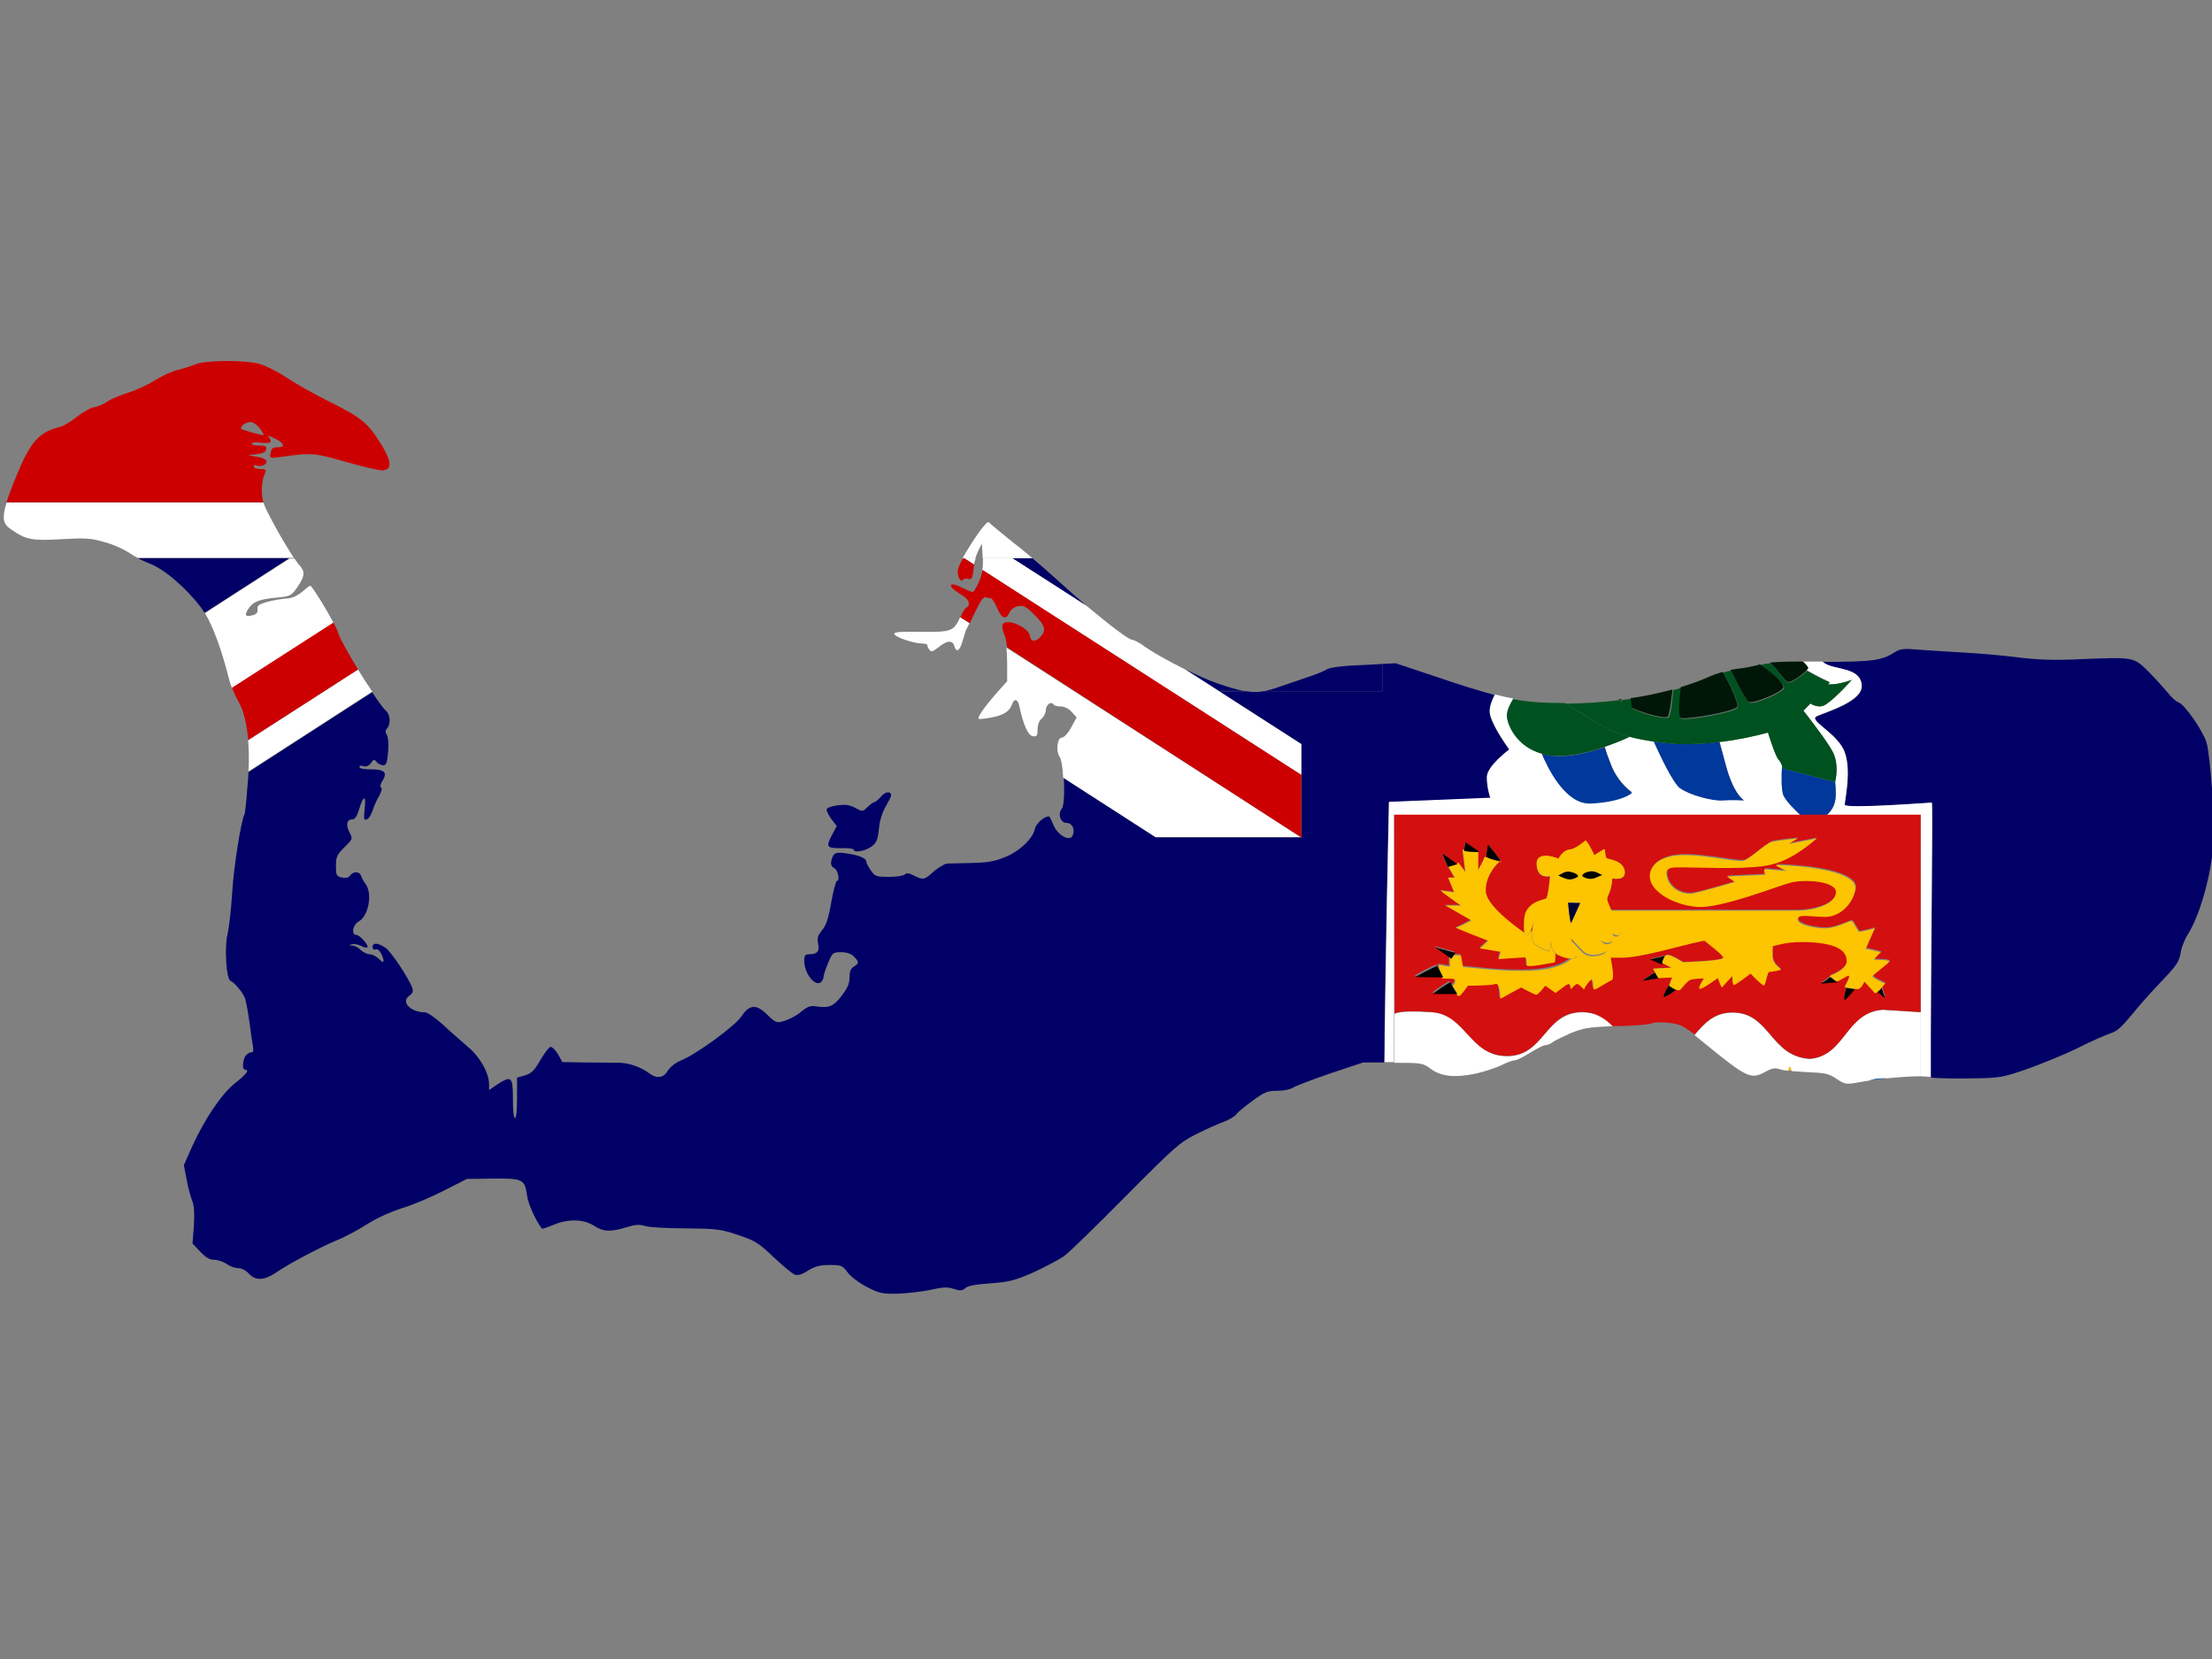 <?xml version="1.0" encoding="utf-8"?>
<!-- Generator: Adobe Illustrator 17.1.0, SVG Export Plug-In . SVG Version: 6.00 Build 0)  -->
<!DOCTYPE svg PUBLIC "-//W3C//DTD SVG 1.1//EN" "http://www.w3.org/Graphics/SVG/1.1/DTD/svg11.dtd">
<svg version="1.1" id="flag-icon-css-ky" xmlns="http://www.w3.org/2000/svg" xmlns:xlink="http://www.w3.org/1999/xlink" x="0px"
	 y="0px" viewBox="0 0 640 480" enable-background="new 0 0 640 480" xml:space="preserve">
<rect x="0" y="0" width="640" height="480" fill="#808080" stroke="none"/>
<g>
	<path fill="none" d="M75.2,123.9c-0.7-1.1-1.9-1.9-2.7-1.9c-1.3,0-2.8,1.1-2.8,1.9c0,0.4,5.3,1.8,6.6,1.8
		C76.5,125.8,76,124.9,75.2,123.9z"/>
	<path fill="none" d="M640,229.1v18.1c0.1-1,0.2-1.9,0.3-2.9C640.5,241.4,640.4,235.1,640,229.1z"/>
	<path fill="#000066" d="M431.2,231c0,0-1-2.8-1-6s6.5-8,6.5-8s-4.5-6.1-5.5-9.8c-0.6-2.1,0.4-4.3,1.3-6.1c-4.5-1.2-10-2.9-17.6-5.5
		l-11.1-3.7l-3.8,0.2v7.9h-34.4c-1.6,0.3-3.2,0.3-5.1,0h-7.7l23.8,15.3v8.9v18.1h-42.1l-26.7-17.2c0.2,3.8,0.1,8.1-0.6,8.9
		c-1.2,1.5-0.4,4.1,1.4,4.1c1.6,0,2.5,1.8,1.8,3.5c-0.7,2.1-4.3,0.2-5.6-2.9c-0.6-1.4-1.1-2.5-1.3-2.5c-1.4,0-3.8,2.1-4.1,3.7
		c-0.6,2.8-4.6,6.6-8.9,8.2c-2.9,1.2-5.1,1.5-9.7,1.6c-3.2,0.1-6.4,0.1-7,0.2c-0.6,0.1-2.2,1.1-3.6,2.2c-2.7,2.5-3.1,2.6-5.8,1.2
		c-1.4-0.7-2.1-0.8-2.6-0.3c-0.4,0.4-2.4,0.7-4.6,0.7c-3.6,0-4-0.1-5.2-1.8c-0.7-1-1.3-2.1-1.3-2.4c0-1.1-1.6-1.9-5.2-2.5
		c-3.8-0.6-4.4-0.4-5,2.2c-0.2,0.9,0.1,1.6,0.9,2c1.1,0.6,1.7,3.7,0.7,3.7c-0.2,0-1,2.8-1.6,6.2c-0.8,4.7-1.5,6.7-2.7,8.1
		c-1.2,1.5-1.4,2.2-1.1,3.8c0.5,2.2-0.2,3.1-2.6,3.1c-1.2,0-1.4,0.4-1.4,1.9c0,3.7,3.2,7.7,4.9,6.1c0.4-0.4,0.7-1.1,0.7-1.6
		c0-0.4,0.6-2.2,1.3-3.9c1.2-2.9,1.4-3.1,3.7-3.1c1.6,0,2.9,0.4,3.7,1.2c1.6,1.6,1.6,2,0,3c-0.9,0.6-1.2,1.4-1.2,3.1
		c0,1.8-0.6,3.1-2.2,5.2c-2.4,3.2-3.8,3.7-7.2,3.2c-1.9-0.3-2.6-0.1-4.7,1.6c-1.3,1.1-3.5,2.2-4.8,2.6c-2.2,0.6-2.4,0.6-4.9-1.8
		c-3.2-3.2-5.2-3-7.5,0.5c-1.8,2.7-12.7,10.7-17.2,12.6c-1.8,0.7-3.4,2-4.1,3.1c-1.2,2.1-3.2,2.4-5.4,0.7c-2.3-1.7-5.6-2.9-8.4-3
		c-1.4,0-5.7-0.1-9.6-0.1l-7.1-0.1l-1.2-2.2c-0.7-1.2-1.7-2.2-2.2-2.2c-0.4,0-1.7,1.7-2.9,3.7c-1.7,3-2.5,3.9-4.4,4.5l-2.4,0.7v5.9
		c0,3.4-0.2,5.8-0.6,5.8c-0.4,0-0.6-2.3-0.6-5.6c0-6.4-0.4-6.8-4.6-4.1l-2.3,1.6v-1.7c0-3.2-2.6-7.9-6.1-10.8
		c-1.8-1.6-5.1-4.4-7.2-6.4c-2.1-1.9-4.5-3.6-5.2-3.6c-4.2,0-7.1-3-4.6-4.8c1-0.6,1.2-1.3,0.9-2.2c-0.8-2.5-6.1-10.6-7.8-11.7
		c-2.1-1.4-3.7-1.6-3.7-0.2c0,0.6,0.4,0.9,0.9,0.7s1.1,0.3,1.6,1.2c1.1,2.4,0.8,3.1-0.6,1.6c-0.7-0.7-1.9-1.4-2.7-1.4
		s-1.9-0.6-2.6-1.2c-0.6-0.7-1.7-1.3-2.4-1.3c-1.2-0.1-1.2-0.1-0.1-0.4c0.6-0.2,1.8,0.1,2.6,0.5s1.6,0.6,1.8,0.4
		c0.5-0.5-2.2-3.6-3.2-3.6c-1.6,0-1-3,0.7-3.9c2.9-1.6,4.1-8.3,1.8-11.1c-0.4-0.5-0.9-1.4-1.1-2.1c-0.5-1.3-2.2-1.4-3.2-0.1
		c-0.5,0.7-1.2,0.8-2.4,0.6c-1.6-0.4-1.7-0.7-1.7-3.4c0-2.6,0.3-3.2,2.4-5.3c2.4-2.4,2.5-2.5,1.6-4.2c-1.2-2.2-0.9-3.9,0.6-3.9
		c0.9,0,1.4-0.8,2.1-2.9c1.2-4.2,2.1-4.3,1.6-0.2c-0.3,3-0.2,3.4,0.6,3.1c0.6-0.2,1.3-1.4,1.7-2.6c0.4-1.2,1.2-3.1,1.9-4.2
		c0.7-1.3,0.9-2.2,0.6-2.4c-0.4-0.2-0.3-0.9,0.3-1.9c1.6-2.5,0.7-3.4-3.2-3.4c-2,0-3.4-0.2-3.4-0.7c0-0.4,0.5-0.5,1.2-0.2
		c0.8,0.2,1.5-0.1,2.1-0.9c0.7-1.1,1-1.2,1.7-0.3c0.4,0.5,1.2,0.9,1.9,0.9c0.9,0,1.1-0.7,1.4-3.9c0.2-2.2,0-4.3-0.4-4.9
		c-0.5-0.8-0.4-1.3,0.1-1.9c1.1-1.1,0.9-3.9-0.2-4.9c-0.7-0.6-2.3-2.7-4.1-5.5l-35.8,23.1c-0.1,1.3-0.1,2.6-0.3,4
		c-0.3,4.4-0.7,8.1-0.9,8.3c-0.9,1.6-3.1,15.1-3.5,22.3c-0.3,4.8-0.9,10.4-1.4,12.4c-0.9,4-0.3,13,0.9,13.4c1,0.4,3.2,2.9,4,4.6
		c0.4,0.7,1,3.9,1.4,6.9c0.4,3.1,0.9,6.4,1.1,7.4c0.2,1.4,0.1,1.8-0.6,1.8c-0.6,0-1.3,0.6-1.7,1.2c-0.8,1.6-0.8,3.8,0,3.8
		c1.4,0,0.4,1.3-2.9,3.9c-3.9,3.1-8.7,10.2-12.5,18.5l-2.3,5.2l0.8,4.2c0.4,2.3,1.2,5.1,1.6,6.1c0.6,1.4,0.7,3.6,0.5,7.2l-0.4,5.2
		l2.2,2.3c1.6,1.7,2.7,2.4,4.1,2.4c1.1,0,2.7,0.6,3.6,1.2c0.9,0.7,2.4,1.2,3.3,1.2s2.2,0.6,3.1,1.6c1.9,2.1,4.4,2,7.7-0.2
		c3.9-2.7,12.7-7.3,17.6-9.4c2.4-0.9,6.4-3.1,8.9-4.7c2.7-1.7,6.6-3.5,10-4.6c3-0.9,8.5-3.2,12.2-5.1l6.7-3.4l7.5-0.1
		c8.7-0.1,9.2,0.2,9.9,4.9c0.3,2.4,2.4,7.1,4.3,9.6c0.1,0.1,1.6-0.4,3.3-1.1c4.3-1.8,8.7-1.7,11.7,0.2c2.7,1.8,4.9,1.9,9.4,0.5
		c2.6-0.8,3.7-0.9,5.4-0.4c1.1,0.4,6.4,0.7,11.7,0.7c9.1,0.1,10.1,0.2,15.2,1.9c5,1.7,5.9,2.2,10.4,6.5c2.7,2.5,5.4,4.8,6.1,5
		c0.9,0.3,2.2-0.1,3.8-1.2c2-1.2,3.4-1.6,6.2-1.6c3.4,0,3.7,0.1,5.3,2.2c0.9,1.2,3.4,3.1,5.6,4.2c3.5,1.8,4.4,2,8.9,1.9
		c2.7-0.1,7-0.6,9.4-1.1c3.5-0.8,4.9-0.9,6.7-0.3c1.9,0.6,2.5,0.6,3.4-0.2c0.7-0.7,3.1-1.1,7.3-1.4c5.4-0.4,7-0.8,12.5-3.2
		c3.4-1.6,7.4-3.7,8.8-4.7c1.4-1,9.4-8.8,17.8-17.3c14.1-14.2,15.7-15.6,20.3-17.9c2.7-1.4,6.4-3,8-3.6c1.6-0.6,3.3-1.6,3.7-2.2
		c0.4-0.6,2.6-2.4,4.7-3.9c3.5-2.6,4.3-2.9,7.2-2.9c1.7,0,3.8-0.4,4.5-0.9c0.7-0.5,5.5-2.3,10.7-4.1l9.6-3.2h6.1
		c0.2-27.3,1.3-75.3,1.3-75.3L431.2,231z"/>
	<path fill="#000066" d="M243.3,245.4c2.1-0.1,3.7,0.2,3.7,0.4c0,1.1,3.5,0.4,5.2-0.9c1.4-1.1,1.8-2,2.1-5.1c0.2-2.4,1-4.9,2.2-6.9
		c1.6-2.7,1.6-3.2,0.8-3.6c-0.6-0.2-1.6,0.2-2.4,1.2c-0.8,0.9-1.7,1.6-2,1.6c-0.2,0-1.1,0.6-1.9,1.4c-1.4,1.4-1.5,1.4-3.6,0.2
		c-1.6-0.8-2.7-1-5-0.7c-1.6,0.2-3.1,0.7-3.2,1.1c-0.2,0.3,0.4,1.5,1.2,2.7l1.7,2.2l-1.3,2.4C238.9,245.1,239.1,245.4,243.3,245.4z"
		/>
	<path fill="#000066" d="M638.4,214.8c-1-3.3-6.2-10.9-8.1-11.6c-0.7-0.2-2.2-1.6-3.2-2.9c-1-1.2-3.4-3.9-5.4-5.9
		c-4.3-4.3-4.2-4.3-19.2-3.7c-8.1,0.4-12.7,0.2-17.8-0.4c-3.7-0.5-11.2-1.2-16.6-1.5c-5.3-0.3-11.6-0.7-13.9-0.9
		c-3.3-0.3-4.6-0.1-5.8,0.7c-3.9,2.5-6.2,2.9-21.1,2.9c0.3,0.2,0.6,0.4,0.9,0.6c3,1.8,10.1,1.1,10.5,6.1c0.6,4.8-10.5,7.9-13,9.1
		c-2.6,1.2,6.1,4.9,8.1,10.4s0,13.9,0,15.2s24.7-0.6,25.2-0.6c0.4,0-0.4,51.2-0.3,79.5c2.7,0.2,7.5,0.3,11.6,0.2
		c8.3-0.1,8.9-0.2,15.9-2.6c4-1.4,10.7-4.1,14.8-6.1c4.1-2.1,8.6-4,9.8-4.4c1.7-0.5,3.2-1.9,5.9-5.2c2-2.5,5.9-6.9,8.7-9.8
		c4.4-4.6,5.1-5.7,5.5-8.1c0.2-1.5,1.2-4.1,2.2-5.6c3.1-5,5.9-14.5,7-22.8v-18.1C639.6,222.8,639,216.7,638.4,214.8z"/>
	<path fill="#000066" d="M360.5,200c-2.2-0.3-4.9-1.1-8.6-2.4c-2.1-0.7-5.5-2.2-9-4l9.8,6.3H360.5z"/>
	<path fill="#000066" d="M39.9,161.5c1.1,0.6,2.2,1.1,3,1.4c4.3,1.5,10.7,6.9,15.2,12.8c0.3,0.4,0.7,1,1.1,1.6l24.5-15.8H39.9z"/>
	<path fill="#000066" d="M314.4,175.3c-2.5-2.1-5.1-4.4-7.5-6.6c-2.3-2.1-5.4-4.8-8.2-7.2h-5.8L314.4,175.3z"/>
	<path fill="#000066" d="M400,192.1l-5.4,0.3c-6.1,0.2-9.6,0.7-10.6,1.2c-0.7,0.5-3.4,1.6-5.9,2.4c-2.5,0.9-6.6,2.2-9.1,3.1
		c-1.2,0.4-2.3,0.7-3.4,0.9H400V192.1z"/>
	<path fill="#FFFFFF" d="M376.5,224.2v-8.9L352.7,200l-9.8-6.3c-5-2.5-10.2-5.4-12.5-7.2c-1.1-0.7-2.4-1.4-2.9-1.4
		c-0.9,0-6.8-4.5-13.1-9.8l-21.5-13.8h-8.5c0,1.3,0,2.4-0.2,3.4L376.5,224.2z"/>
	<path fill="#FFFFFF" d="M103.6,193.7l-31.8,20.5c0.2,2.7,0.3,5.7,0.1,9l35.8-23.1C106.4,198.2,104.9,195.9,103.6,193.7z"/>
	<path fill="#FFFFFF" d="M376.5,242.3l-85.3-54.9c0.1,1.3,0.2,2.7,0.2,4.3v5.4l-2.6,2.9c-3.9,4.4-6.2,7.7-5.6,8
		c0.4,0.1,2.2-0.1,4.1-0.5c3.3-0.7,4.8-1.7,5.6-3.9c0.6-1.6,1.6-1.3,2,0.6c1.2,5.7,2.6,8.6,3.9,8.8c1.2,0.2,1.4-0.1,1.4-1.9
		c0-1.3,0.4-2.6,1.2-3.2c0.7-0.6,1.2-1.7,1.2-2.5c0-1.5,1.6-2.6,2.2-1.6c0.2,0.4,1.2,0.6,2.1,0.6c1,0,2.3,0.6,3.2,1.6l1.4,1.6
		l-1.6,2.9c-0.9,1.7-2.1,2.9-2.6,2.9c-1.4-0.1-1.9,3.9-0.7,5.6c0.5,0.8,0.9,3.3,1,6l26.7,17.2H376.5z"/>
	<path fill="#FFFFFF" d="M266.4,182.8c-6.4-0.1-7.9,0.1-7.6,0.7c0.3,0.9,5.7,2.7,8.1,2.7c0.8,0,1.4,0.2,1.4,0.4
		c0,0.3,0.2,0.9,0.6,1.4c0.5,0.7,0.9,0.6,2.6-0.7c2.4-2,4.1-2.2,4.6-0.4c0.6,2.1,1.6,1.4,2.4-1.4c0.4-1.4,0.9-3.1,1.2-3.6
		c0.1-0.2,0.4-0.8,0.8-1.6l-2.7-1.7C275.9,182.7,275.2,182.9,266.4,182.8z"/>
	<path fill="#FFFFFF" d="M281.8,163.3c0.1-0.6,0.3-1.2,0.5-1.8H279L281.8,163.3z"/>
	<path fill="#FFFFFF" d="M89.9,169.5c-0.1-0.2-0.8,0.3-1.6,1c-2,1.8-3.8,2.7-5.9,2.7c-0.9,0.1-3.1,0.4-4.9,0.9
		c-2.6,0.7-3.1,1.1-3,2.2c0.1,0.9-0.2,1.4-1.4,1.7c-2.1,0.6-2.5,0-1.2-1.9c1.3-2,3-2.7,8.2-3.2c4-0.4,4.2-0.5,6-3.1
		c2.1-3.1,2.2-4.4,0.6-6.2c-0.4-0.4-0.9-1.1-1.5-2h-1.4l-24.5,15.8c2.4,3.9,4.9,10.9,7,19.2c0.2,0.8,0.5,1.7,0.9,2.7l29.4-18.9
		C94.6,176.6,91.6,171.6,89.9,169.5z"/>
	<path fill="#FFFFFF" d="M298.7,161.5c-2-1.7-3.9-3.3-5.4-4.4c-3.6-2.9-6.9-5.6-7.2-6c-0.6-0.7-5.1,5.9-7.6,10.4h0.4h3.3
		c0.3-0.8,0.6-1.6,0.8-2.1l1.1-2.1l0.2,3.9c0,0.1,0,0.2,0,0.3h8.5H298.7z"/>
	<path fill="#FFFFFF" d="M85.1,161.5c-3-4.4-8.2-13.8-8.9-16.1c0,0,0,0,0,0H1.9c-1.4,4.6-1,6.2,1.2,7.7c4.4,3.1,6.2,3.4,14.7,2.9
		c7.2-0.4,8.5-0.3,12.6,0.9c2.6,0.7,5.8,2.2,7.2,3.2c0.6,0.4,1.4,0.9,2.2,1.3h43.8H85.1z"/>
	<path fill="#CC0000" d="M376.5,242.3v-18.1l-92.2-59.3c-0.2,1.1-0.5,2.1-1,3.3c-0.7,1.7-1.6,3.1-1.9,3.1s-1.7-0.6-3.1-1.3
		c-3.7-1.9-4.4-0.6-0.9,1.6c1.9,1.1,2.9,2.1,2.9,2.9c0,0.7-0.2,1.2-0.6,1.2c-0.3,0-1.1,1.2-1.7,2.6c-0.1,0.1-0.1,0.2-0.1,0.3
		l2.7,1.7c0.5-1,1.1-2.3,1.7-3.6c1.4-2.9,2.3-4.1,2.9-3.9c0.5,0.2,1.2,0.3,1.5,0.3s1.1,1.2,1.8,2.8c1.3,3.1,2.6,3.6,3.6,1.3
		c0.4-0.9,1.4-1.6,2.5-1.8c1.6-0.3,2.2,0,4.7,2.5c3.2,3.1,3.5,4.6,1.6,6.5c-1.4,1.4-2.7,1.3-2.9-0.4c-0.4-2.6-7.1-5.4-8-3.2
		c-0.1,0.4,0.1,1.9,0.7,3.1c0.3,0.8,0.5,1.9,0.7,3.4L376.5,242.3z"/>
	<path fill="#CC0000" d="M278.6,161.5c-0.9,1.7-1.5,3.1-1.5,3.7c0,1.9,0.9,3.4,1.5,2.6c0.2-0.4,0.9-0.5,1.6-0.3
		c0.9,0.2,1.2-0.2,1.5-2.9c0-0.4,0.1-0.8,0.2-1.2l-2.8-1.8H278.6z"/>
	<path fill="#CC0000" d="M103.6,193.7c-2.7-4.4-5.1-8.7-5.7-10.4c-0.2-0.8-0.8-1.9-1.4-3.2l-29.4,18.9c0.6,1.5,1.3,2.9,1.9,4
		c1.4,2.4,2.4,6.2,2.8,11.1L103.6,193.7z"/>
	<path fill="#CC0000" d="M76.7,136.8c0.4-0.9,0.2-1.1-1.4-1.1c-1,0-1.9-0.3-1.9-0.7c0-0.4,0.4-0.6,0.9-0.3c1.3,0.4,2.8-0.2,2.8-1.2
		c0-0.5-1.1-1.1-2.6-1.3l-2.7-0.5l2.5-0.3c1.7-0.2,2.6-0.6,2.7-1.4c0.2-0.9-0.2-1.1-2-1.1c-1.2,0-2.2-0.2-2.2-0.6
		c0-0.3,1.2-0.4,2.8-0.2c2.8,0.3,3.4-0.2,2.1-1.7c-0.5-0.4,0.2-0.3,1.5,0.3c3,1.4,3.6,2.7,1.2,2.7c-1.4,0-1.9,0.3-2.1,1.6
		c-0.3,1.6-0.2,1.6,2.3,1.3c9.7-1.4,10.2-1.3,19.7,1.4c4.9,1.4,9.7,2.5,10.6,2.4c2.5-0.3,2.4-2.6-0.4-7.2c-4-6.5-5.7-7.9-14.6-12.4
		c-4.6-2.2-10.3-5.5-12.9-7.2c-2.5-1.7-6.1-3.5-7.9-4c-4.4-1.2-15.7-1.1-18.5,0.1c-1.2,0.5-3.4,1.2-5,1.6c-1.6,0.3-4.6,1.7-6.9,3.1
		c-2.2,1.4-5.8,3-7.9,3.6c-2.1,0.7-4.6,1.7-5.6,2.4c-0.9,0.7-2.7,1.5-3.9,1.7c-1.2,0.2-3.6,1.6-5.2,2.9c-1.7,1.4-3.8,2.6-4.7,2.8
		c-6.2,1.5-8.7,4.4-12.9,14.8c-1.2,2.9-2,5.1-2.6,7h74.3C75.4,142.8,75.7,138.9,76.7,136.8z M69.7,124c0-0.9,1.5-1.9,2.8-1.9
		c0.7,0,1.9,0.8,2.7,1.9c0.8,1,1.2,1.9,1.1,1.9C75,125.8,69.7,124.3,69.7,124z"/>
	<path fill="#FFFFFF" d="M558.9,232.2c-0.5,0-25.2,1.9-25.2,0.6s2-9.7,0-15.2s-10.7-9.2-8.1-10.4c2.5-1.2,13.6-4.3,13-9.1
		c-0.4-5-7.5-4.3-10.5-6.1c-0.2-0.2-0.5-0.4-0.9-0.6c-0.2,0-0.5,0-0.7,0c-1.8,0-3.4,0-4.8,0c0.9,0.9,1.5,1.6,1.5,1.9
		c0,0.1-0.2,0.4-0.4,0.6c2.7,1.6,6.6,3.4,6.6,3.4s-0.2,0.2-0.6,0.7c0.1,0,0.1,0,0.2,0c2.9,0.2,6.8-1.3,6.8-1.3s-4.6,5.2-7.5,7.1
		c-1.5,1-3.2,0.5-4.6-0.3c-0.6,0.7-1.3,1.3-2,2c2.5,3.2,7,9.1,8.5,11.9c1.9,3.5,1,7.8,0.8,8.7c0.1,1.3,0.2,2.6,0.2,4
		c-0.1,2.7-1.2,4.5-2.6,5.7h27v0v0h0.1v57.1l-0.1,0v18.5c0.7,0,1.3,0.1,1.9,0.1c0.3,0,0.7,0.1,1.1,0.1
		C558.5,283.4,559.3,232.2,558.9,232.2z"/>
	<path fill="#FFFFFF" d="M403.4,235.9L403.4,235.9l117.5-0.1c-1.9-1.7-4.2-4.1-4.9-5.7c-0.6-1.5-0.6-5.3-0.4-8.5
		c-0.2-0.6-0.5-1.3-1-1.8c-0.7-0.7-2.5-6.2-3.1-7.9c-4.6,1.3-9.3,2.2-14,2.7l1.9,7c2.3,8.4,5.2,9.9,5.2,9.9s-3.4-0.2-6.3,0
		c-2.8,0.2-9.4-1.5-12.3-3.6c-1.9-1.5-5.3-8.7-7.5-13.4c-2.5-0.3-4.8-0.8-7-1.4c-1.9,0.9-4.4,2-7.2,2.9c0.5,1.6,1,3.1,1.6,4.6
		c1.2,3.4,3.3,6.3,6.2,8.5c0.4,0.2-3.1,2.8-11.9,3.2c-7.3,0.3-12.5-10.3-14.1-14.4c-7.5-2.1-10.1-8.6-10.1-11c0-1.5,0.9-3.3,1.8-4.8
		c-1.7-0.3-3.4-0.7-5.3-1.2c-0.9,1.9-1.9,4.1-1.3,6.1c1,3.7,5.5,9.8,5.5,9.8s-6.5,4.8-6.5,8s1,6,1,6l-29.3,1.2c0,0-1.1,48-1.3,75.3
		h2.4c0.1,0,0.2,0,0.3,0v-71.6H403.4z"/>
	<path fill="#00389B" d="M516,222.4c-0.1,0-0.2-0.4-0.4-0.8c-0.2,3.3-0.2,7.1,0.4,8.5c0.7,1.6,3.1,4,4.9,5.7h7.6
		c1.4-1.2,2.6-3,2.6-5.7c0-1.4,0-2.7-0.2-4c0,0.1,0,0.2,0,0.2S516.2,222.4,516,222.4z"/>
	<path fill="#00389B" d="M446.1,218.1c1.7,4.1,6.8,14.7,14.1,14.4c8.8-0.4,12.3-3,11.9-3.2c-2.9-2.2-5-5.1-6.2-8.5
		c-0.6-1.5-1.2-3.1-1.6-4.6c-4.3,1.5-9.3,2.7-13.8,2.6C448.8,218.7,447.4,218.5,446.1,218.1z"/>
	<path fill="#00389B" d="M478.5,214.6c2.1,4.7,5.6,11.9,7.5,13.4c2.9,2.1,9.5,3.8,12.3,3.6c2.9-0.2,6.3,0,6.3,0s-2.9-1.5-5.2-9.9
		l-1.9-7c-4,0.5-8.1,0.7-12.1,0.6C483,215.1,480.7,214.9,478.5,214.6z"/>
	<path fill="#005120" d="M446.1,218.1c1.3,0.4,2.7,0.6,4.4,0.6c4.5,0.1,9.5-1.1,13.8-2.6c2.8-1,5.4-2,7.2-2.9
		c-3.2-0.9-6.3-2.1-9.3-4c-3.3-2-6.7-4-9.4-5.8c-0.1,0-0.2,0-0.3,0c-5.7,0-9.8-0.2-14.7-1.1c-0.9,1.5-1.8,3.2-1.8,4.8
		C436,209.5,438.6,216,446.1,218.1z"/>
	<path fill="#005120" d="M511.5,211.9c0.5,1.7,2.3,7.2,3.1,7.9c0.5,0.5,0.8,1.2,1,1.8c0.2,0.5,0.3,0.8,0.4,0.8c0.2,0,15,3.9,15,3.9
		s0-0.1,0-0.2c0.2-0.9,1.1-5.2-0.8-8.7c-1.5-2.8-6-8.7-8.5-11.9c-2.5,2.4-5.2,4.7-7,5.4C513.6,211.3,512.6,211.6,511.5,211.9z"/>
	<path fill="#005120" d="M528.3,203.8c2.9-1.9,7.5-7.1,7.5-7.1s-3.9,1.5-6.8,1.3c-0.1,0-0.1,0-0.2,0c-0.9,1.1-2.8,3.2-5.1,5.5
		C525,204.3,526.8,204.9,528.3,203.8z"/>
	<path fill="#005120" d="M471.5,213.2c2.2,0.6,4.6,1,7,1.4c2.2,0.3,4.5,0.5,6.9,0.7c4,0.1,8.1-0.1,12.1-0.6c4.7-0.5,9.4-1.5,14-2.7
		c1.1-0.3,2.1-0.6,3.2-0.9c1.9-0.8,4.5-3,7-5.4c0.7-0.6,1.3-1.3,2-2c2.2-2.3,4.2-4.5,5.1-5.5c0.4-0.4,0.6-0.7,0.6-0.7
		s-3.9-1.8-6.6-3.4c-1.2,1.3-4.6,3.6-5.5,3.4c-0.9-0.3-2.2-2.9-5-5.6c-1.4,0.1-2.3,0.3-2.9,0.5c4.7,3.2,6.7,5.5,6.8,6.6
		c0.1,1.2-8.6,4.9-10,4.3c-0.8-0.3-3.3-4.9-5.4-9.3c-0.7,0.2-1.5,0.4-2.3,0.6c2.3,3.8,4.7,9,4.3,10c-0.6,1.6-15.4,4-16.5,3.3
		c-0.7-0.4-0.4-4.8,0.2-8.9c-0.8,0.2-1.6,0.5-2.4,0.7c-0.3,3.8-0.8,7.4-1.3,7.8c-1,1-9.7-1.7-10.4-2.6c-0.2-0.2-0.3-1.3-0.4-2.7
		c-0.8,0.1-1.6,0.2-2.5,0.3c-0.1,0.2-0.2,0.4-0.3,0.4c-0.2,0-0.5-0.1-0.8-0.3c-4.9,0.6-10.1,0.9-15.3,1c2.7,1.8,6.1,3.7,9.4,5.8
		C465.2,211.1,468.3,212.3,471.5,213.2z"/>
	<path fill="#001707" d="M517.2,197.3c1,0.3,4.4-2.1,5.5-3.4c0.2-0.2,0.4-0.5,0.4-0.6c0.1-0.3-0.5-1-1.5-1.9c-4.4,0-7.5,0.1-9.5,0.3
		C515,194.4,516.3,197,517.2,197.3z"/>
	<path fill="#001707" d="M486.2,207.7c1.2,0.7,16-1.8,16.5-3.3c0.3-1-2-6.1-4.3-10c-1.4,0.4-2.8,0.9-3.9,1.4c-2.5,1.1-5.2,2.1-8.2,3
		C485.8,202.9,485.5,207.3,486.2,207.7z"/>
	<path fill="#001707" d="M469.3,202.3c-0.4,0-0.8,0.1-1.1,0.1c0.3,0.2,0.6,0.3,0.8,0.3C469.1,202.7,469.2,202.6,469.3,202.3z"/>
	<path fill="#001707" d="M482.6,207.3c0.4-0.5,0.9-4,1.3-7.8c-3.8,1-7.8,1.9-12.1,2.5c0.1,1.5,0.3,2.5,0.4,2.7
		C472.9,205.5,481.7,208.3,482.6,207.3z"/>
	<path fill="#001707" d="M506,203.1c1.5,0.6,10.2-3.1,10-4.3c-0.1-1.2-2.1-3.4-6.8-6.6c-0.1,0-0.2,0-0.2,0.1c-1.4,0.4-4.2,1-6.4,1.2
		c-0.6,0.1-1.2,0.2-1.9,0.3C502.8,198.2,505.3,202.8,506,203.1z"/>
	
		<line fill="none" stroke="#FFFFFF" stroke-width="0" stroke-linecap="round" stroke-linejoin="round" x1="555.6" y1="235.8" x2="555.6" y2="235.8"/>
	<path fill="#FFFFFF" d="M544.8,292.2c-10.9,0.7-10.9,13.4-21.2,14.2c-11.5-0.7-11.5-13.4-22.3-13.4c-5.5,0-8.3,3.3-11,6.5
		c0.6,0.5,1.4,1.1,2.2,1.8c13.1,10.7,14,11.1,18.3,8.8c2-1.1,2.9-1.2,4.2-0.7c0.4,0.1,1.3,0.3,2.4,0.4l0.5-1.2l0.5,1.3
		c1.3,0.1,2.8,0.2,4.3,0.3c5.3,0.2,6.4,0.4,8.6,1.9c2.4,1.6,2.8,1.7,6.2,1.1c1.2-0.2,2.4-0.4,3.5-0.6c1.1-0.4,2.4-0.6,3.9-0.6h1
		c3.9-0.4,7.3-0.6,9.8-0.6v-18.5L544.8,292.2z"/>
	<path fill="#FFFFFF" d="M457.8,292.9c-10.9,0-10.9,12.7-21.7,12.7c-10.9,0-11.8-12-21.8-12.7c-10-0.7-10.7,0.5-10.7,0.5l-0.1-57.5
		h-0.1v71.6c8,0,8.3,0.1,10.5,1.7c3,2.3,7.2,2.7,13.2,1.4c2.6-0.6,5.9-1.7,7.3-2.4c1.4-0.7,3.1-1.4,3.8-1.4c0.6,0,2.6-1,4.5-2.2
		c1.9-1.2,3.9-2.2,4.4-2.2c0.6,0,1.6-0.4,2.2-0.9s3.1-1.6,5.2-2.6c3.5-1.4,4.9-1.7,12.2-2C464.5,294.8,461.9,292.9,457.8,292.9z"/>
	<path fill="#D40F0F" d="M501.3,292.9c10.9,0,10.9,12.7,22.3,13.4c10.3-0.7,10.3-13.4,21.2-14.2l10.8,0.7l0.1,0v-57.1h-0.1h-27h-7.6
		H403.4l0,0.1l0.1,57.5c0,0,0.7-1.2,10.7-0.5c10,0.7,10.9,12.7,21.8,12.7c10.9,0,10.9-12.7,21.7-12.7c4.1,0,6.7,1.9,8.9,4.1
		c0.4,0,0.8,0,1.2,0c5.2-0.1,9.7-0.5,10.1-0.8c0.4-0.3,2.5-0.4,4.7-0.2c3.2,0.4,4,0.6,7.7,3.4C493,296.2,495.8,292.9,501.3,292.9z
		 M434,249c-0.3,0.2-3.7-0.6-4-1.2l0.5-3.5C430.5,244.3,434.4,248.9,434,249z M493.1,283c0,0-2.7,0-3.9,0.4c-1.2,0.4-2.7,2.9-3.2,3
		c-0.2,0.1-0.5,0-0.9-0.1c-1.2,0.8-2.4,1.6-3.6,2.2c-0.6,0.1,1-3.1,1.7-4l0.7-1.8l-3.7,0.2l-5.1,0.8c0,0,2.7-1.8,3.8-2.5l-0.5-1
		l5.3-0.3l-2.6-1.3l-0.1,0.3l-3.5-1.5l4.3-1l-0.2,0.5c0.2-0.4,0.5-0.7,0.9-0.7c1.1-0.1,4.5,2.1,4.5,2.1s11.7-0.3,11.7-1.3
		c-0.1-0.8-4.1-3.8-5.8-5.2c-6.5,1.3-18,5-24,4.8c-1,0-2.1,0-3.2,0c0.5,2.2,1.2,6.3,0.3,6.6c-1.2,0.5-4.4,2.7-5,2.7s0-3.8-1.2-2.6
		c-1.2,1.2-1.8,2.6-1.8,2.6s-1.4-1.6-2-1.6s-1.8,1.6-1.8,1.6s0-1.6-0.6-1.6c-0.6,0-3.8,2.6-3.8,2.6l-3-2.1c0,0-2,2.6-2.6,2.6
		c-0.6,0-4.4-2.1-4.4-2.1l-6,3.3c0,0,0-4.8-1.4-4.3c-1.2,0.5-8,0.5-8,0.5s-2,3-2.6,3c-0.2,0-0.5-0.2-0.9-0.6h-6.5
		c1.6-1.3,3.2-2.4,5-3.4l0.6,1.1c0.5-0.5,1.1-1.4,0.6-1.9c-0.6-0.5-3.8,0-3.8-0.5c0,0,0,0,0-0.1c-1.6,0.1-7.5-0.1-7.6-0.1
		c-0.1,0,5.4-3,6.3-3.2c0,0,0,0,0,0h0.1c0,0-0.1,0-0.1,0c0.2,0.1,0.4,0.6,0.7,1.2c-0.2-0.8-0.3-1.5,0-1.5l3,0.5v-2.6l-4.3-3l5.9,1.6
		l-0.5,0.7h2.1l0.6,3.3v0.1c1.4,0,12.5,1.6,20.4,1c6.9-0.4,10.1-2.5,10.9-3.4c-0.8,0.1-1.9-0.1-3.3-0.7c-0.5-0.2-0.8-0.4-1.2-0.7
		c0,1.5-0.1,2.7-0.3,2.7c-0.6,0-8,1.7-8,0.7c0-1.2,0-2.2-0.6-2.2l-7.5,0.5l0.6-2.1l-6-1l2.4-2.2c0,0-9.9-3.8-9.3-3.8
		c0.6,0,4.4-2.1,4.4-2.1l-7.5-4.3h4.5c0,0-6.3-4.3-5.7-4.3l3.8,0.5L419,254h1.8l-1.8-3.1l0.7-0.3l-0.9,0.2c0,0-1.7-3.8-1.5-3.8
		l4.1,2.9l0.5-0.2l2,2.7l-0.8-6.5l0.4,0.1l0.4-2.2c0,0,4.2,2.8,4,2.8c0,0-0.2,0-0.5,0l0.2,0v5.2c0,0,1.8-3.1,1.8-3.7
		c0-0.4,3.2,1.1,4.4,1.3c0.2-0.1,0.3-0.2,0.4-0.2c0,0,0,0,0,0h0.2c0,0-0.1,0-0.1,0c0.1,0.2,0,0.3-0.4,0.2c-1.4,1-4.4,4.7-4,8.9
		c0.7,4.6,10.5,11.2,11.2,11.7c-0.2-0.7-0.2-1.9-0.1-4c0.3-5,5.7-5.6,6.3-5.9c0.6-0.3,1.2-6.4,1.2-6.5c0-0.1-3.8,1-3.9-3.4
		c-0.2-4.4,6.3-1.7,6.3-1.7s1.2-2.3,3-2.6c1.8,0,4.4-2.3,4.8-2.6c0.5-0.3,2.6,4.2,2.6,4.2s2.6-1.7,2.9-1.7c0.3-0.1,0.2,2.7,0.9,2.7
		c0.8,0.1,4.7,0.8,5,3.7s-3.6,2-3.6,2s-0.2,3.1-1.1,4.7c-0.9,1.6-0.2,2,0.7,4.3h53.6c6,0,11.7-2.1,11.7-5.4c0-3.3-9.9-3.8-13.5-2.6
		c-3.8,1-19.8,7.4-26.6,6.9c-6.8-0.5-13.1-4.3-13.7-8.1c-0.6-3.8,3-6.9,9.9-6.9s15.5,2.1,17.3,1.6s6.2-4.8,8-5.4c2-0.5,7.5-1,7.5-1
		l-2.6,1.6l8.1-1.6c0,0-6.2,5.9-12.5,7.4c-6,1.7-19.1,1-24,1s-7.5-0.5-6.8,2.7c0.6,3.3,4.4,5.4,7.5,4.8c3-0.5,12.2-3.3,12.2-3.3
		l-2.4-1.6l11.1-0.5c0,0-0.6-1.6,0-1.6l6.2,0.5c0,0-3.8-1.7-3-1.7s3,0,8,0.5s15.5,2.2,14.9,6.5c-0.8,4.3-4.5,8-8.7,8
		c-4.2,0-8-1-8,0.7c0,1.6,5,2.6,8,2.6c3,0,6.8-2.1,7.5-2.1s1.8,3.1,2.4,3.1s4.4-1,4.4-1l-2.6,5.9l4.4,1c0,0-2.4,2.2-1.8,2.2
		s4.2,0,4.2,0.5s-4.8,3.8-4.8,4.3c0,0.5,3.6,2.1,3.6,2.1s-0.4,0.6-1,1.2c0.3,0.9,0.6,2.3,1,2.8c0.2,0.4-1-0.6-2.2-1.6
		c-0.3,0.3-0.6,0.4-0.8,0.3l-3-3.3c0,0-0.8,2.2-2,2.2c-0.2,0-0.5,0-0.8-0.1c-0.6,0.8-2.4,2.9-2.9,3.1c-0.5,0.2,0-2.2,0.3-3.5
		c-0.2,0-0.4-0.1-0.4-0.1s1.8-3.3,1.2-3.3c-0.5,0-2.4,1.3-3.2,1.6c0.1,0,0.1,0.1,0.2,0.2l-5,0.4c0,0,1.8-1.2,2.8-1.9l-0.3-0.2
		c0,0,5-1.7,5-4.3s-2-5.1-11-5.5c-5.9-0.3-7.9,0.6-10.5,1.2c-0.1,1.2-0.1,2.6,0,3.5c0.3,2,2.3,3,2.3,3.3c0,0.3-2.7,0.7-3.3,0.7
		c-0.6,0-1.1,3.7-1.5,3.9c-0.5,0.3-3.9-3.4-3.9-3.4s-4.4,3.3-4.8,3.3c-0.5,0-0.5-2.6-0.5-2.6l-3,3.3c-0.2,0-1.1-2.9-1.1-2.9
		s-4.2,3.1-5.1,3.1C491,286,493.1,283,493.1,283z"/>
	<path fill="#D40F0F" d="M454.9,272.5c0.1-0.1,0.1-0.3,0.2-0.4l-0.5-0.5C454.7,271.9,454.8,272.2,454.9,272.5z"/>
	<path fill="#D40F0F" d="M443.9,266.4c-0.2,0.6-0.6,2.1-1.1,3.2c0.1,0,0.3-0.1,0.5-0.1C443.4,268.2,443.7,266.9,443.9,266.4z"/>
	<path fill="#0062BB" d="M540.9,312.6c1.7-0.2,3.3-0.5,4.9-0.6h-1C543.3,312,542.1,312.2,540.9,312.6z"/>
	<path fill="#FDC400" d="M454.6,277.4c-0.8,0.9-4,3-10.9,3.4c-8,0.5-19.1-1-20.4-1v-0.1l-0.6-3.3h-2.1l-0.7,1l0,0l0,0l0,0l-0.4-0.3
		v2.6l-3-0.5c-0.3,0-0.2,0.7,0,1.5c0.4,0.9,0.9,2,1,2c0,0-0.1,0-0.4,0.1c0,0,0,0,0,0.1c0,0.5,3.2,0,3.8,0.5c0.4,0.5-0.1,1.4-0.6,1.9
		l1.4,2.3h-0.5c0.4,0.3,0.7,0.6,0.9,0.6c0.6,0,2.6-3,2.6-3s6.8,0,8-0.5c1.4-0.5,1.4,4.3,1.4,4.3l6-3.3c0,0,3.8,2.1,4.4,2.1
		c0.6,0,2.6-2.6,2.6-2.6l3,2.1c0,0,3.2-2.6,3.8-2.6c0.6,0,0.6,1.6,0.6,1.6s1.2-1.6,1.8-1.6s2,1.6,2,1.6s0.6-1.4,1.8-2.6
		c1.2-1.2,0.6,2.6,1.2,2.6s3.8-2.2,5-2.7c0.9-0.4,0.1-4.5-0.3-6.6c-3.6-0.1-7.1-0.2-9.5-0.3C455.9,277,455.4,277.4,454.6,277.4z"/>
	<path fill="#FDC400" d="M434.4,249.2c-0.1,0-0.2,0.1-0.4,0.2C434.3,249.5,434.5,249.4,434.4,249.2z"/>
	<path fill="#FDC400" d="M448.8,272.4l-0.5,2.9c-1.5-0.4-2.9-1.1-4.2-2c-0.9-0.6-1-2.3-0.8-3.9c-0.2,0-0.3,0.1-0.5,0.1
		c-0.2,0.6-0.5,1.1-0.7,1.1c-0.3,0.1-0.7,0.2-1-0.7c-0.7-0.5-10.5-7.1-11.2-11.7c-0.4-4.1,2.6-7.9,4-8.9c-1.2-0.2-4.4-1.7-4.4-1.3
		c0,0.5-1.8,3.7-1.8,3.7v-5.2l-0.2,0c-1.1,0-3.7-0.1-3.9-0.4l0-0.2l-0.4-0.1l0.8,6.5l-2-2.7l-0.5,0.2l0.2,0.1l-1.9,0.6l-0.7,0.3
		l1.8,3.1H419l1.8,4.3l-3.8-0.5c-0.6,0,5.7,4.3,5.7,4.3h-4.5l7.5,4.3c0,0-3.8,2.1-4.4,2.1c-0.6,0,9.3,3.8,9.3,3.8l-2.4,2.2l6,1
		l-0.6,2.1l7.5-0.5c0.6,0,0.6,1,0.6,2.2c0,1,7.4-0.7,8-0.7c0.3,0,0.4-1.2,0.3-2.7C449,275,448.7,273.5,448.8,272.4z"/>
	<path fill="#FDC400" d="M434.3,249.1C434.4,249.2,434.4,249.2,434.3,249.1c0.1,0,0.1,0,0.2,0H434.3z"/>
	<path d="M531.3,284l-1.7-1.3c-1,0.8-2.8,1.9-2.8,1.9l5-0.4c-0.1,0-0.1-0.1-0.2-0.2C531.5,284.1,531.3,284.1,531.3,284z"/>
	<path d="M481.5,277.1l0.2-0.5l-4.3,1l3.5,1.5l0.1-0.3l-0.1,0C480.9,278.8,481.1,277.8,481.5,277.1z"/>
	<path d="M415.8,279.5C415.8,279.5,415.8,279.5,415.8,279.5c0,0,0.1,0,0.1,0H415.8z"/>
	<path d="M483.2,284.5c-0.7,1-2.4,4.1-1.7,4c1.3-0.6,2.5-1.4,3.6-2.2c-0.9-0.4-2.1-1.2-2.1-1.2L483.2,284.5z"/>
	<path d="M434,249c0.4-0.1-3.5-4.7-3.5-4.7l-0.5,3.5C430.3,248.4,433.7,249.2,434,249z"/>
	<path d="M543.2,287c1.2,1,2.4,2,2.2,1.6c-0.3-0.5-0.7-1.9-1-2.8C544.1,286.2,543.6,286.7,543.2,287z"/>
	<path d="M533.8,289.3c0.5-0.2,2.2-2.3,2.9-3.1c-0.9-0.1-2-0.3-2.5-0.4C533.8,287.1,533.3,289.5,533.8,289.3z"/>
	<path d="M478.9,281.3c-1.2,0.7-3.8,2.5-3.8,2.5l5.1-0.8l-0.3,0L478.9,281.3z"/>
	<polygon points="420.6,276.4 421.1,275.7 415.2,274.1 419.5,277.1 419.9,277.4 	"/>
	<path d="M420.2,285.3l-0.6-1.1c-1.8,1-3.4,2.1-5,3.4h6.5h0.5L420.2,285.3z"/>
	<path d="M416.5,280.7c-0.3-0.6-0.6-1.1-0.7-1.2c-0.9,0.2-6.4,3.2-6.3,3.2c0.1,0,6,0.1,7.6,0.1c0.3,0,0.4,0,0.4-0.1
		C417.4,282.6,417,281.6,416.5,280.7z"/>
	<polygon points="419.9,277.4 419.9,277.4 419.9,277.4 	"/>
	<path d="M421.5,249.9l-4.1-2.9c-0.2,0,1.5,3.8,1.5,3.8l0.9-0.2l1.9-0.6L421.5,249.9z"/>
	<path d="M427.5,246.5c0.3,0,0.4,0,0.5,0c0.2,0-4-2.8-4-2.8l-0.4,2.2l0,0.2C423.8,246.4,426.5,246.5,427.5,246.5z"/>
	<path fill="#FDC400" d="M498.2,285.7l3-3.3c0,0,0,2.6,0.5,2.6c0.5,0,4.8-3.3,4.8-3.3s3.5,3.7,3.9,3.4c0.5-0.3,0.9-3.9,1.5-3.9
		c0.6,0,3.3-0.4,3.3-0.7c0-0.3-2-1.3-2.3-3.3c-0.1-0.9-0.1-2.3,0-3.5c-1.4,0.3-2.9,0.5-5.2,0.4c-6.6-0.3-6.6-2.6-11.6-2.6
		c-0.8,0-2,0.2-3.3,0.4c1.7,1.4,5.7,4.4,5.8,5.2c0,1-11.7,1.3-11.7,1.3s-3.5-2.2-4.5-2.1c-0.4,0-0.7,0.3-0.9,0.7
		c-0.4,0.7-0.6,1.7-0.6,1.7l0.1,0l2.6,1.3l-5.3,0.3l0.5,1l1,1.7l0.3,0l3.7-0.2l-0.7,1.8l-0.2,0.6c0,0,1.2,0.9,2.1,1.2
		c0.4,0.1,0.7,0.2,0.9,0.1c0.5-0.1,2-2.6,3.2-3c1.2-0.4,3.9-0.4,3.9-0.4s-2.1,3-1.1,3c0.9,0,5.1-3.1,5.1-3.1S498,285.7,498.2,285.7z
		"/>
	<path fill="#FDC400" d="M507.6,274.2c2.3,0.1,3.9-0.1,5.2-0.4c2.6-0.6,4.6-1.4,10.5-1.2c9,0.4,11,2.9,11,5.5s-5,4.3-5,4.3l0.3,0.2
		l1.7,1.3c0,0.1,0.1,0.1,0.4,0c0.8-0.3,2.8-1.6,3.2-1.6c0.6,0-1.2,3.3-1.2,3.3s0.1,0,0.4,0.1c0.6,0.1,1.6,0.3,2.5,0.4
		c0.3,0,0.6,0.1,0.8,0.1c1.2,0,2-2.2,2-2.2l3,3.3c0.2,0.1,0.5,0,0.8-0.3c0.4-0.3,0.8-0.8,1.2-1.2c0.5-0.6,1-1.2,1-1.2
		s-3.6-1.6-3.6-2.1c0-0.5,4.8-3.8,4.8-4.3s-3.6-0.5-4.2-0.5s1.8-2.2,1.8-2.2l-4.4-1l2.6-5.9c0,0-3.8,1-4.4,1s-1.7-3.1-2.4-3.1
		s-4.5,2.1-7.5,2.1c-3,0-8-1-8-2.6c0-1.7,3.8-0.7,8-0.7c4.2,0,8-3.7,8.7-8c0.6-4.3-9.9-6-14.9-6.5s-7.2-0.5-8-0.5s3,1.7,3,1.7
		l-6.2-0.5c-0.6,0,0,1.6,0,1.6l-11.1,0.5l2.4,1.6c0,0-9.2,2.7-12.2,3.3c-3.2,0.5-6.9-1.6-7.5-4.8c-0.8-3.3,1.8-2.7,6.8-2.7
		s18,0.7,24-1c6.3-1.6,12.5-7.4,12.5-7.4l-8.1,1.6l2.6-1.6c0,0-5.6,0.5-7.5,1c-1.8,0.5-6.2,4.8-8,5.4s-10.4-1.6-17.3-1.6
		s-10.5,3.1-9.9,6.9c0.6,3.8,6.9,7.6,13.7,8.1c6.8,0.5,22.8-5.9,26.6-6.9c3.6-1.2,13.5-0.7,13.5,2.6c0,3.3-5.7,5.4-11.7,5.4h-53.6
		c0,0.1,0.1,0.1,0.1,0.2c0.9,2.7,3.9,3.7,2.7,6.4c-0.6,1.3-1.6,1-2.4,0.3c0.5,0.9,0.6,1.9-0.3,2.5c-0.9,0.6-2.2,0.2-3.4-0.4l1.3,0.9
		c0,0,2.6,2.2-1.1,3c-3.9,1-5.1-1-5.4-1.3l-2.5-2.6c-0.1,0.1-0.1,0.3-0.2,0.4c0.4,1.1,0.7,2.2,1,3.3c0.1,0.2,0.1,0.4,0.1,0.6
		c2.4,0.1,6,0.3,9.5,0.3c1.1,0,2.2,0,3.2,0c6,0.2,17.5-3.5,24-4.8c1.3-0.3,2.5-0.4,3.3-0.4C501,271.6,501,274,507.6,274.2z"/>
	<path fill="#FDC400" d="M456,276.5c0-0.2,0-0.4-0.1-0.6c-0.3-1.1-0.7-2.2-1-3.3c-0.1-0.3-0.2-0.6-0.3-1l0.5,0.5l2.5,2.6
		c0.3,0.3,1.5,2.3,5.4,1.3c3.6-0.8,1.1-3,1.1-3l-1.3-0.9c1.2,0.6,2.5,1,3.4,0.4c0.9-0.6,0.7-1.6,0.3-2.5c0.9,0.7,1.9,1.1,2.4-0.3
		c1.2-2.7-1.8-3.7-2.7-6.4c0-0.1-0.1-0.1-0.1-0.2c-0.9-2.4-1.5-2.7-0.7-4.3c0.9-1.6,1.1-4.7,1.1-4.7s3.9,0.9,3.6-2s-4.2-3.5-5-3.7
		c-0.8,0-0.6-2.9-0.9-2.7c-0.3,0-2.9,1.7-2.9,1.7s-2.1-4.4-2.6-4.2c-0.5,0.3-3,2.6-4.8,2.6c-1.8,0.3-3,2.6-3,2.6s-6.5-2.7-6.3,1.7
		c0.2,4.4,3.9,3.3,3.9,3.4c0,0.1-0.6,6.3-1.2,6.5c-0.6,0.3-6,0.9-6.3,5.9c-0.1,2.1-0.1,3.3,0.1,4c0.2,0.9,0.6,0.8,1,0.7
		c0.2-0.1,0.4-0.5,0.7-1.1c0.4-1.1,0.9-2.5,1.1-3.2c-0.1,0.5-0.5,1.8-0.6,3c-0.2,1.6-0.1,3.2,0.8,3.9c1.3,0.9,2.7,1.5,4.2,2l0.5-2.9
		c0,1.2,0.2,2.6,1.4,3.6c0.3,0.3,0.7,0.5,1.2,0.7c1.4,0.6,2.5,0.8,3.3,0.7C455.4,277.4,455.9,277,456,276.5z M460.3,252.1
		c1.3-0.1,2.4,0.8,3.2,1v0.1c-0.6,0.1-1.4,0.7-2.6,1c-1.1,0.2-1.8,0-2.8-0.5C457.1,253.1,459,252.2,460.3,252.1z M454.6,267
		c-0.3,0.4-0.9-5.2-0.9-5.9l3.5,0.1L454.6,267z M450.9,253.3c0.7-0.3,1.8-1.2,3-1.1c1.2,0.1,3.4,1,2.4,1.6c-1,0.5-1.8,0.8-3,0.5
		C452.3,254,451.3,253.5,450.9,253.3z"/>
	<path d="M458.1,253.7c1,0.5,1.7,0.7,2.8,0.5c1.2-0.3,2-0.9,2.6-1v-0.1c-0.8-0.2-1.9-1.1-3.2-1C459,252.2,457.1,253.1,458.1,253.7z"
		/>
	<path d="M456.3,253.8c1-0.6-1.2-1.5-2.4-1.6c-1.2-0.1-2.3,0.8-3,1.1c0.4,0.2,1.4,0.7,2.4,1C454.5,254.6,455.3,254.3,456.3,253.8z"
		/>
	<path fill="#000039" d="M454.6,267l2.6-5.7l-3.5-0.1C453.7,261.8,454.3,267.4,454.6,267z"/>
	<path fill="#FDC400" d="M517.3,309.7c0.3,0,0.6,0.1,1,0.1l-0.5-1.3L517.3,309.7z"/>
</g>
</svg>
